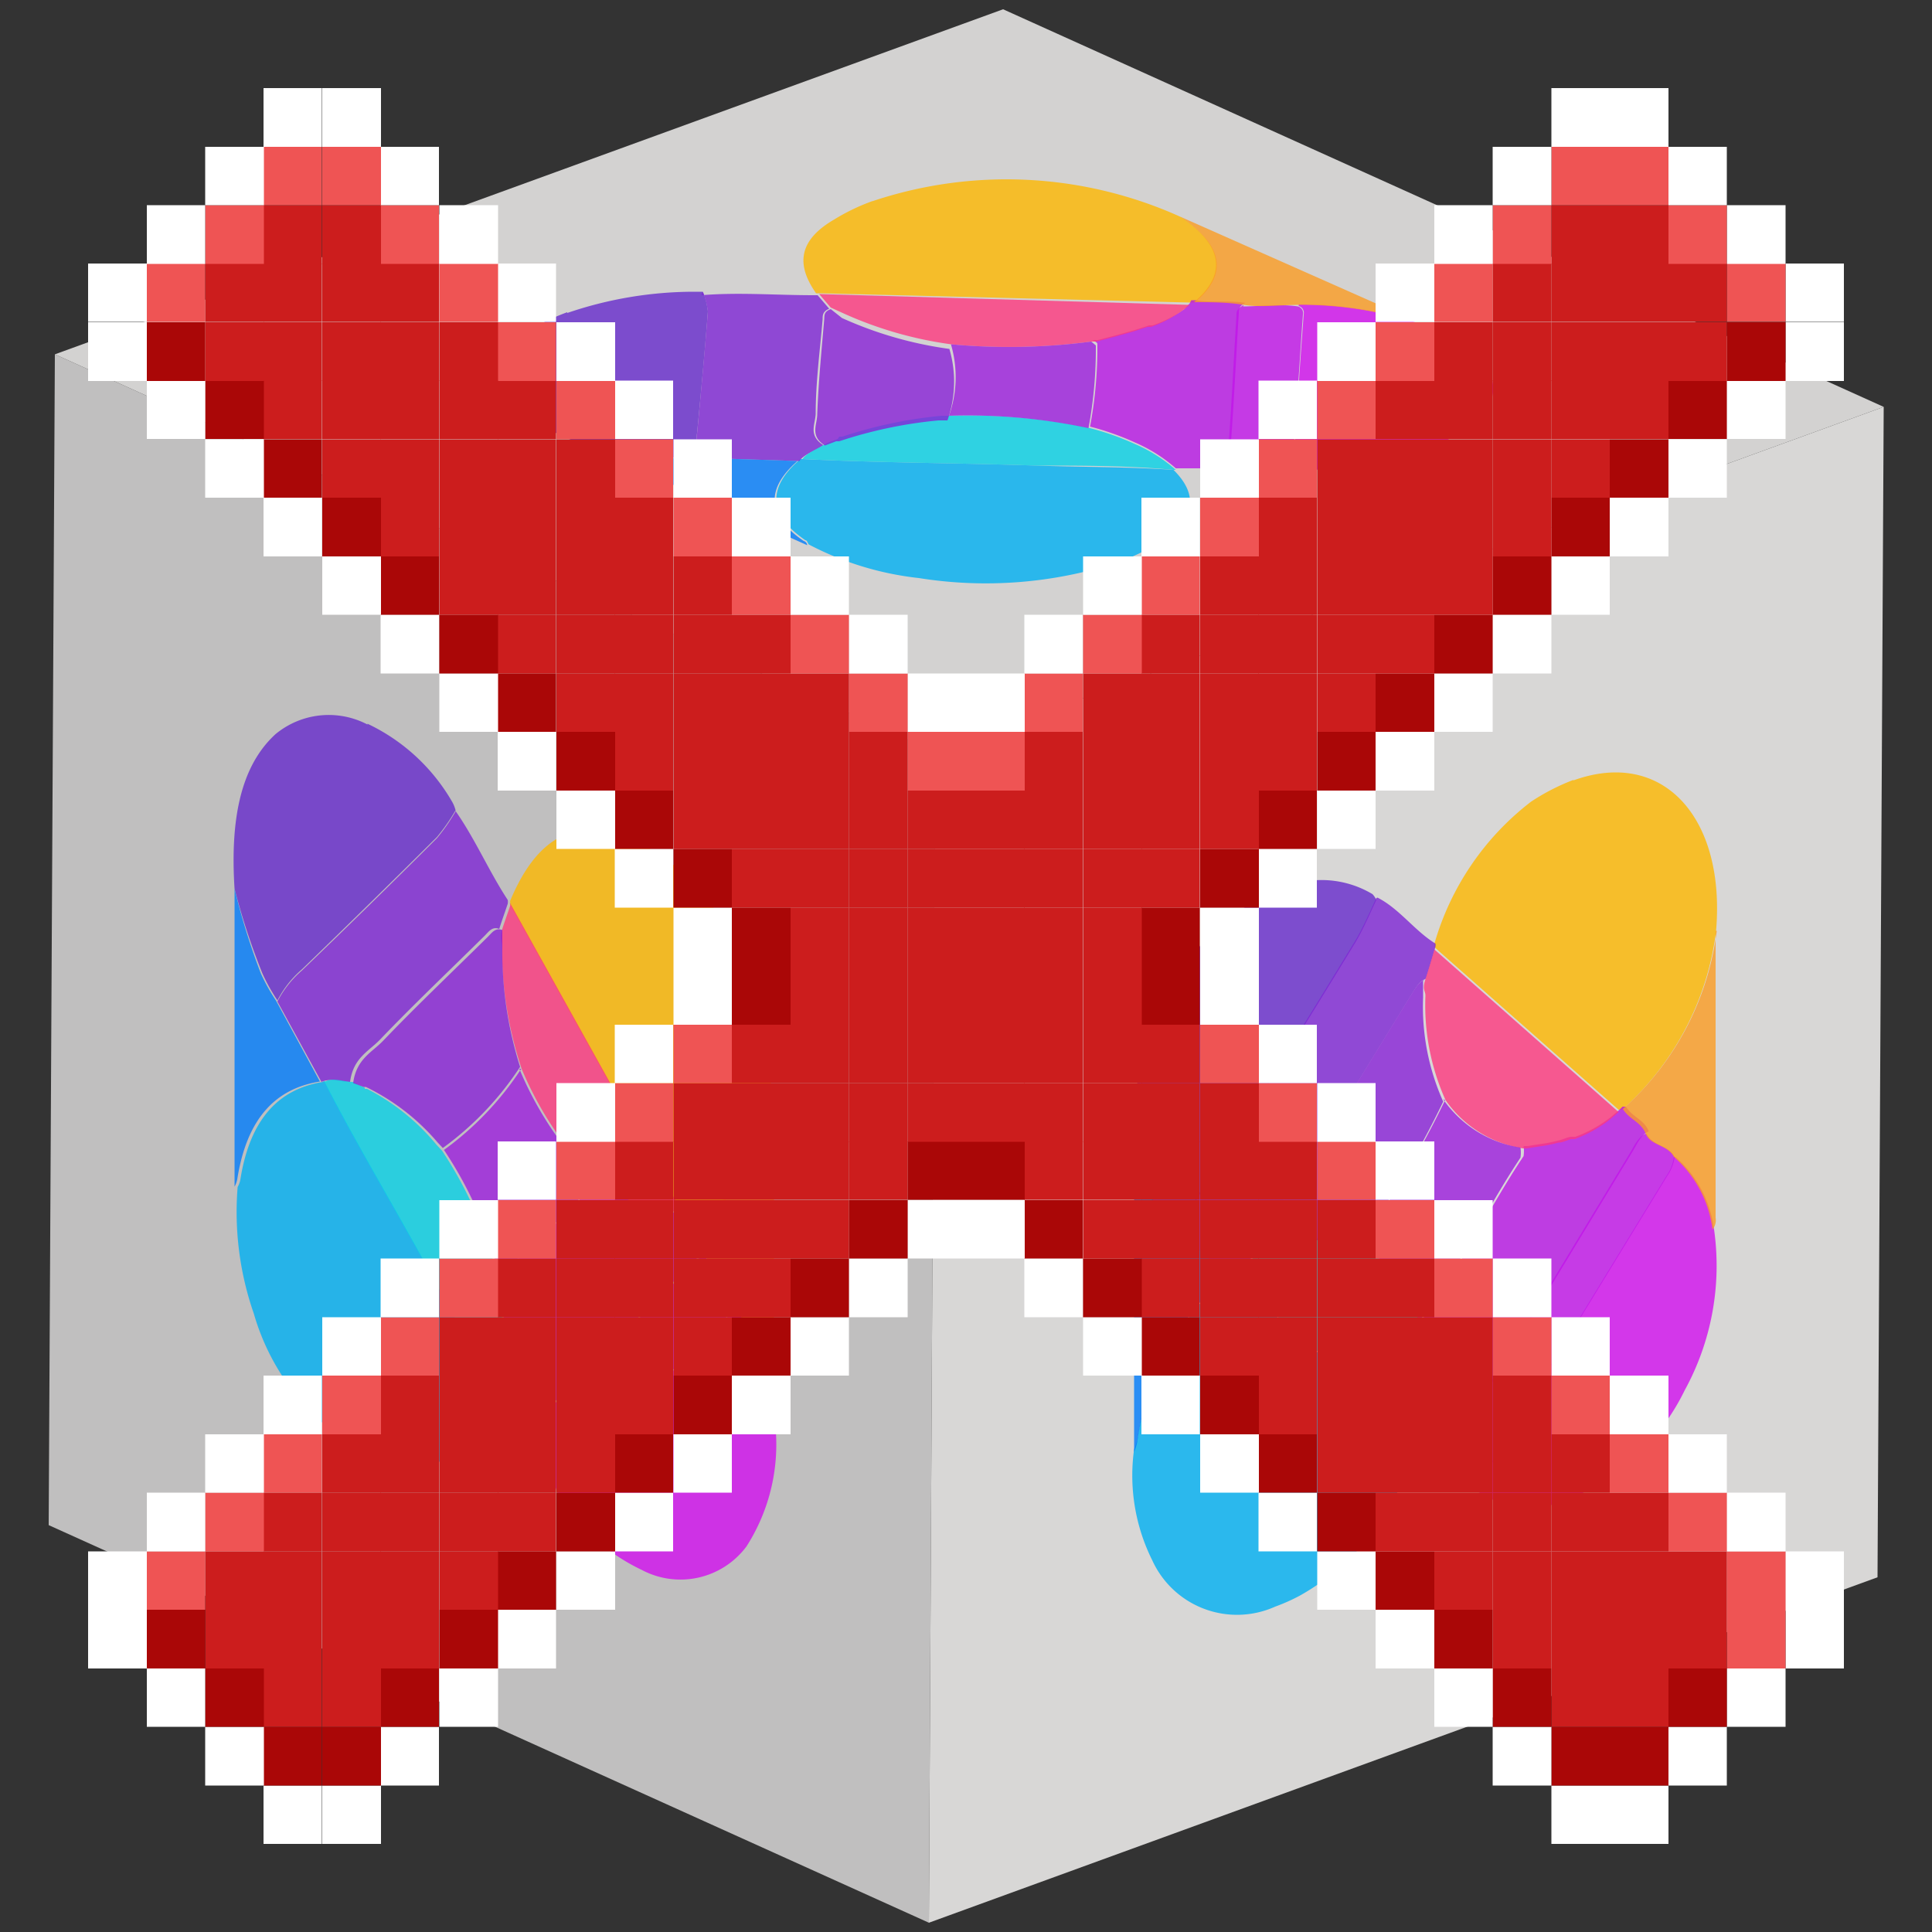 <svg id="Capa_1" data-name="Capa 1" xmlns="http://www.w3.org/2000/svg" xmlns:xlink="http://www.w3.org/1999/xlink" width="50" height="50" viewBox="0 0 50 50">
  <rect x="0" y="0" width="50" height="50" fill="#333333" stroke="none"/>
  <defs>
    <clipPath id="clip-path">
      <polygon points="24.04 49.76 1.26 39.47 1.42 9.17 24.2 19.46 24.04 49.76" fill="none"/>
    </clipPath>
    <clipPath id="clip-path-2">
      <path d="M25.57,35.15C25.62,44.64,20,49.9,13.09,46.9S.47,33.78.42,24.29,6,9.54,12.91,12.54,25.52,25.67,25.57,35.15" fill="none"/>
    </clipPath>
    <clipPath id="clip-path-3">
      <polygon points="24.2 19.46 1.42 9.17 25.96 0.24 48.75 10.53 24.2 19.46" fill="none"/>
    </clipPath>
    <clipPath id="clip-path-4">
      <path d="M40.06,4.69c7.17,3.24,6.58,8.2-1.32,11.07s-20.12,2.58-27.29-.65S4.88,6.91,12.78,4s20.11-2.59,27.28.65" fill="none"/>
    </clipPath>
    <clipPath id="clip-path-5">
      <polygon points="48.75 10.53 48.59 40.82 24.04 49.76 24.2 19.46 48.75 10.53" fill="none"/>
    </clipPath>
    <clipPath id="clip-path-6">
      <path d="M50.52,25.93C50.47,35.25,44.31,45,36.75,47.79s-13.63-2.58-13.58-11.9S29.38,16.78,36.93,14s13.64,2.58,13.59,11.9" fill="none"/>
    </clipPath>
  </defs>
  <g id="Figment_lido">
    <g style="isolation: isolate">
      <g>
        <polygon points="24.04 49.76 1.26 39.47 1.42 9.17 24.2 19.46 24.04 49.76" fill="#c0bfbf"/>
        <g style="isolation: isolate">
          <g clip-path="url(#clip-path)">
            <g clip-path="url(#clip-path-2)">
              <path d="M16.47,21.75a3.51,3.51,0,0,0-1-.27c-1.1-.09-1.79.69-2.27,1.84a.3.3,0,0,1,0,.1l4.45,8,.08.05c1.25-.15,1.94-1.17,2.2-2.84.2-2.8-1.32-5.92-3.47-6.84" fill="#fdb800" opacity="0.8"/>
              <path d="M8.36,28h0c-1.13.18-1.89.94-2.14,2.53a.62.62,0,0,1-.07.19A8,8,0,0,0,6.57,34a6,6,0,0,0,2.95,3.64,3,3,0,0,0,.57.2c1.31.32,2.26-.26,2.71-1.81-.49-1-1.08-2-1.61-3-.92-1.7-1.91-3.33-2.8-5.06l0,0" fill="#00b0f2" opacity="0.8"/>
              <path d="M9.51,18.75A2.16,2.16,0,0,0,7.13,19c-.93.85-1.17,2.27-1.06,4a17.52,17.52,0,0,0,.72,2.19,4.8,4.8,0,0,0,.39.7,2.66,2.66,0,0,1,.63-.8q1.76-1.7,3.5-3.43a5,5,0,0,0,.48-.69.87.87,0,0,0-.1-.24,5,5,0,0,0-2.18-2" fill="#672bcc" opacity="0.8"/>
              <path d="M19,33.71a.44.44,0,0,1-.16.36c-.76.75-1.51,1.49-2.26,2.25l-2,2a.37.37,0,0,0-.15.31,5,5,0,0,0,2.18,2,2.13,2.13,0,0,0,2.71-.61,4.89,4.89,0,0,0,.66-3.67,7.3,7.3,0,0,0-1-2.69" fill="#d20fee" opacity="0.8"/>
              <path d="M11.79,21a5,5,0,0,1-.48.69q-1.74,1.74-3.5,3.43a2.66,2.66,0,0,0-.63.8L8.32,28h0l0,0c.23-.11.5,0,.74,0,.08-.62.48-.79.77-1.09.89-.93,1.81-1.8,2.72-2.7.1-.1.19-.24.37-.17.07-.22.15-.44.22-.65a.3.3,0,0,0,0-.1c-.5-.76-.87-1.64-1.4-2.37" fill="#7f26d4" opacity="0.8"/>
              <path d="M17.66,31.38l-.19,0a1.89,1.89,0,0,1-.86-.17l0,0-.08,0L16.19,31a4.11,4.11,0,0,1-.39-.24l-.36-.24-.09-.06c0,.08,0,.18,0,.22A30.54,30.54,0,0,1,12.92,33a8.58,8.58,0,0,1,.13,1.4,6.1,6.1,0,0,1-.2,1.62l.61,1c.35-.1.58-.43.84-.69,1.21-1.21,2.41-2.44,3.62-3.65.11-.11.2-.25.37-.18-.12-.42-.4-.72-.55-1.12l-.08-.05" fill="#b817e5" opacity="0.8"/>
              <path d="M9.44,28.15l0,0L9.13,28c-.24,0-.51-.13-.74,0,.89,1.73,1.88,3.36,2.8,5.06.53,1,1.12,1.92,1.61,3h0a6.1,6.1,0,0,0,.2-1.62,8.58,8.58,0,0,0-.13-1.4,10.28,10.28,0,0,0-1.43-3.26l-.14-.15A5.71,5.71,0,0,0,9.5,28.18l-.06,0" fill="#07d2e6" opacity="0.8"/>
              <path d="M18.29,32.55c-.17-.07-.26.07-.37.18-1.21,1.21-2.41,2.44-3.62,3.65-.26.26-.49.59-.84.69a9.51,9.51,0,0,0,.91,1.59.37.37,0,0,1,.15-.31l2-2c.75-.76,1.5-1.5,2.26-2.25a.44.44,0,0,0,.16-.36c-.15-.45-.51-.7-.67-1.16" fill="#c114e9" opacity="0.8"/>
              <path d="M19.94,28.59c-.26,1.67-1,2.69-2.2,2.84.15.4.43.7.55,1.12s.52.71.67,1.16a7.3,7.3,0,0,1,1,2.69c.08,0,.07-.14.07-.24,0-2.52,0-5,0-7.57" fill="#fb9c23" opacity="0.8"/>
              <path d="M6.07,23l0,7.71a.62.62,0,0,0,.07-.19c.25-1.59,1-2.35,2.14-2.53l-1.14-2.1a4.8,4.8,0,0,1-.39-.7A17.52,17.52,0,0,1,6.07,23" fill="#017cfb" opacity="0.8"/>
              <path d="M13.21,23.42c-.07.21-.15.43-.22.65s0,.29,0,.44a9.92,9.92,0,0,0,.51,3.15,9,9,0,0,0,1.86,2.82l.09.06.36.24a4.11,4.11,0,0,0,.39.24l.31.16.08,0,0,0a1.89,1.89,0,0,0,.86.17l.19,0-4.45-8" fill="#fd397f" opacity="0.8"/>
              <path d="M13,24.07c-.18-.07-.27.07-.37.17-.91.9-1.83,1.77-2.72,2.7-.29.3-.69.47-.77,1.09l.27.1,0,0,.06,0a5.71,5.71,0,0,1,1.85,1.43l.14.15a8,8,0,0,0,2-2.1A9.92,9.92,0,0,1,13,24.51c0-.15,0-.3,0-.44" fill="#8822d7" opacity="0.8"/>
              <path d="M13.49,27.66a8,8,0,0,1-2,2.1A10.28,10.28,0,0,1,12.92,33,30.54,30.54,0,0,0,15.3,30.7s0-.14,0-.22a9,9,0,0,1-1.86-2.82" fill="#9c1edd" opacity="0.8"/>
            </g>
          </g>
        </g>
      </g>
      <g>
        <polygon points="24.2 19.46 1.42 9.17 25.96 0.24 48.75 10.53 24.2 19.46" fill="#d3d2d1"/>
        <g style="isolation: isolate">
          <g clip-path="url(#clip-path-3)">
            <g clip-path="url(#clip-path-4)">
              <path d="M22.59,5.2a5.32,5.32,0,0,0-1,.48c-1,.58-.94,1.24-.47,1.91l.1,0,9.59.24.11,0c.9-.76.7-1.5-.35-2.21a10.93,10.93,0,0,0-8-.41" fill="#fdb800" opacity="0.8"/>
              <path d="M20.68,11.91l0,0c-.79.69-.83,1.39.16,2.07.05,0,.06.07.09.11a8,8,0,0,0,2.85.87,11,11,0,0,0,5.13-.4,5.76,5.76,0,0,0,.62-.26c1.3-.62,1.64-1.35.84-2.14-1.17-.08-2.35-.07-3.53-.11-2-.07-4.06-.07-6.07-.17h-.05" fill="#00b0f2" opacity="0.8"/>
              <path d="M14.68,8.08c-1,.37-1.7.88-1.78,1.42-.11.81.76,1.44,2.16,2,.76.1,1.41.3,2.23.34a7.77,7.77,0,0,0,.84,0,1.07,1.07,0,0,1-.09-.63c.1-1.05.2-2.1.28-3.15a1.91,1.91,0,0,0-.13-.51l-.27,0a10.17,10.17,0,0,0-3.24.55" fill="#672bcc" opacity="0.8"/>
              <path d="M33.61,7.92a.18.18,0,0,1,.13.21c-.05.68-.1,1.36-.14,2s-.08,1.23-.13,1.84a.17.17,0,0,0,.12.19,9.73,9.73,0,0,0,3.29-.53c1.16-.42,1.88-1.06,1.75-1.73s-.89-1.22-2.22-1.63a9.76,9.76,0,0,0-2.8-.39" fill="#d20fee" opacity="0.8"/>
              <path d="M18.19,7.56a1.91,1.91,0,0,1,.13.51c-.08,1-.18,2.1-.28,3.15a1.07,1.07,0,0,0,.09.63l2.51.08,0,0h.05c.1-.16.41-.27.62-.41-.4-.25-.21-.54-.2-.81,0-.82.11-1.63.18-2.45,0-.1,0-.2.17-.27l-.3-.35-.1,0c-1,0-1.94-.08-2.91,0" fill="#7f26d4" opacity="0.8"/>
              <path d="M30.79,7.85,30.65,8a3.15,3.15,0,0,1-.82.42l0,0-.09,0-.37.12-.5.14-.46.12-.13,0s.13.07.12.1a11.06,11.06,0,0,1-.19,2.14,7.1,7.1,0,0,1,1.16.41,4,4,0,0,1,1.06.67h1.26c.21-.23.15-.48.17-.71.08-1.1.13-2.2.2-3.3,0-.09,0-.19.17-.27-.42-.07-.87,0-1.29-.07l-.11,0" fill="#b817e5" opacity="0.8"/>
              <path d="M21.68,11.36l0,0-.29.11c-.21.14-.52.25-.62.41,2,.1,4.05.1,6.07.17,1.18,0,2.36,0,3.53.11h.06a4,4,0,0,0-1.06-.67,7.1,7.1,0,0,0-1.16-.41,15.08,15.08,0,0,0-3.61-.32l-.23,0a11.52,11.52,0,0,0-2.57.54l-.08,0" fill="#07d2e6" opacity="0.8"/>
              <path d="M32.19,7.89C32,8,32,8.07,32,8.16c-.07,1.1-.12,2.2-.2,3.3,0,.23,0,.48-.17.71a15.67,15.67,0,0,0,1.94,0,.17.17,0,0,1-.12-.19c.05-.61.08-1.22.13-1.84s.09-1.36.14-2a.18.18,0,0,0-.13-.21c-.47-.07-1,0-1.42,0" fill="#c114e9" opacity="0.8"/>
              <path d="M30.55,5.61c1.05.71,1.25,1.45.35,2.21.42,0,.87,0,1.29.07s1,0,1.42,0a9.76,9.76,0,0,1,2.8.39c0-.06,0-.09-.13-.13L30.55,5.61" fill="#fb9c23" opacity="0.8"/>
              <path d="M15.06,11.48l5.83,2.63s0-.08-.09-.11c-1-.68-.95-1.38-.16-2.07l-2.51-.08a7.77,7.77,0,0,1-.84,0c-.82,0-1.47-.24-2.23-.34" fill="#017cfb" opacity="0.8"/>
              <path d="M21.2,7.61l.3.35.33.15a10,10,0,0,0,2.78.8,16.28,16.28,0,0,0,3.63-.07l.13,0,.46-.12.5-.14.37-.12.09,0,0,0A3.15,3.15,0,0,0,30.65,8l.14-.11L21.2,7.61" fill="#fd397f" opacity="0.8"/>
              <path d="M21.5,8c-.19.07-.16.17-.17.27-.07.82-.15,1.63-.18,2.45,0,.27-.2.56.2.81l.29-.11,0,0,.08,0a11.52,11.52,0,0,1,2.57-.54l.23,0a3,3,0,0,0,.05-1.85,10,10,0,0,1-2.78-.8L21.5,8" fill="#8822d7" opacity="0.8"/>
              <path d="M24.61,8.91a3,3,0,0,1-.05,1.85,15.08,15.08,0,0,1,3.61.32,11.06,11.06,0,0,0,.19-2.14s-.08-.07-.12-.1a16.28,16.28,0,0,1-3.63.07" fill="#9c1edd" opacity="0.8"/>
            </g>
          </g>
        </g>
      </g>
      <g>
        <polygon points="48.75 10.53 48.59 40.82 24.04 49.76 24.2 19.46 48.75 10.53" fill="#d8d7d6"/>
        <g style="isolation: isolate">
          <g clip-path="url(#clip-path-5)">
            <g clip-path="url(#clip-path-6)">
              <path d="M40.73,20.18a5.58,5.58,0,0,0-1.11.57,7.11,7.11,0,0,0-2.5,3.68.24.24,0,0,1,0,.08l4.77,4.21.09,0a7.4,7.4,0,0,0,2.43-4.61c.26-2.94-1.37-4.76-3.7-3.91" fill="#fdb800" opacity="0.8"/>
              <path d="M31.79,33h0a7.08,7.08,0,0,0-2.36,4.26,1.44,1.44,0,0,1-.08.25,4.92,4.92,0,0,0,.47,2.87A2.41,2.41,0,0,0,33,41.58a4.88,4.88,0,0,0,.63-.28,6.15,6.15,0,0,0,3-4,18.4,18.4,0,0,0-1.73-1.59c-1-.91-2-1.71-3-2.69h0" fill="#00b0f2" opacity="0.8"/>
              <path d="M33.15,23a5.48,5.48,0,0,0-2.6,2.16A7.72,7.72,0,0,0,29.35,30a6.48,6.48,0,0,0,.77,1.56c.13.14.23.31.41.38a8.09,8.09,0,0,1,.69-1.3c1.29-2.09,2.59-4.17,3.87-6.27.2-.34.36-.72.53-1.08a.56.56,0,0,0-.1-.15A2.57,2.57,0,0,0,33.15,23" fill="#672bcc" opacity="0.8"/>
              <path d="M43.32,29.94a1.09,1.09,0,0,1-.19.49L40.64,34.5c-.75,1.22-1.49,2.45-2.23,3.67a.89.89,0,0,0-.17.43,2.48,2.48,0,0,0,2.36.2,5.78,5.78,0,0,0,3-2.82,6.7,6.7,0,0,0,.76-4.16,3,3,0,0,0-1-1.88" fill="#d20fee" opacity="0.8"/>
              <path d="M35.62,23.24c-.17.36-.33.74-.53,1.08-1.28,2.1-2.58,4.18-3.87,6.27a8.09,8.09,0,0,0-.69,1.3L31.75,33h.08a3.41,3.41,0,0,1,.81-.59,4.58,4.58,0,0,1,.85-1.71c1-1.64,2-3.27,3-4.9.12-.18.22-.4.41-.47.09-.28.17-.55.25-.83a.24.24,0,0,0,0-.08c-.54-.33-.93-.9-1.5-1.19" fill="#7f26d4" opacity="0.8"/>
              <path d="M41.91,28.72l-.21.18a3.35,3.35,0,0,1-.93.52l0,0-.09,0c-.11,0-.22.07-.33.09a3.29,3.29,0,0,1-.43.09l-.39.06h-.1a.92.92,0,0,1,0,.26c-.92,1.38-1.65,2.92-2.63,4.24a6,6,0,0,1,.13,1.28,8.07,8.07,0,0,1-.24,1.77l.65.51a6.88,6.88,0,0,0,.93-1.37c1.34-2.19,2.67-4.39,4-6.58.11-.19.21-.41.4-.49-.12-.31-.43-.37-.59-.64l-.09,0" fill="#b817e5" opacity="0.8"/>
              <path d="M33,32.28l0,0-.29.12a3.41,3.41,0,0,0-.81.59c1,1,2,1.78,3,2.69a18.4,18.4,0,0,1,1.73,1.59h0a8.07,8.07,0,0,0,.24-1.77,6,6,0,0,0-.13-1.28,3.52,3.52,0,0,0-1.53-2L35,32.15a3.46,3.46,0,0,0-2,.11l-.07,0" fill="#07d2e6" opacity="0.8"/>
              <path d="M42.59,29.34c-.19.08-.29.3-.4.49-1.33,2.19-2.66,4.39-4,6.58a6.88,6.88,0,0,1-.93,1.37,3.18,3.18,0,0,0,1,.82.89.89,0,0,1,.17-.43c.74-1.22,1.48-2.45,2.23-3.67l2.49-4.07a1.09,1.09,0,0,0,.19-.49c-.17-.32-.56-.27-.73-.6" fill="#c114e9" opacity="0.8"/>
              <path d="M44.43,24.09A7.4,7.4,0,0,1,42,28.7c.16.27.47.33.59.64s.56.28.73.6a3,3,0,0,1,1,1.88.38.38,0,0,0,.08-.3c0-2.48,0-4.95,0-7.43" fill="#fb9c23" opacity="0.8"/>
              <path d="M29.35,30l0,7.58a1.44,1.44,0,0,0,.08-.25A7.08,7.08,0,0,1,31.75,33l-1.22-1.13c-.18-.07-.28-.24-.41-.38A6.48,6.48,0,0,1,29.35,30" fill="#017cfb" opacity="0.8"/>
              <path d="M37.14,24.51c-.08.28-.16.55-.25.83s0,.29,0,.43a6,6,0,0,0,.52,2.7,3,3,0,0,0,2,1.25h.1l.39-.06a3.29,3.29,0,0,0,.43-.09c.11,0,.22-.06.33-.09l.09,0,0,0a3.35,3.35,0,0,0,.93-.52l.21-.18-4.77-4.21" fill="#fd397f" opacity="0.8"/>
              <path d="M36.89,25.34c-.19.07-.29.29-.41.47-1,1.63-2,3.26-3,4.9a4.58,4.58,0,0,0-.85,1.71l.29-.12,0,0,.07,0a3.46,3.46,0,0,1,2-.11l.15.05a25.26,25.26,0,0,0,2.21-3.73,6,6,0,0,1-.52-2.7c0-.14,0-.29,0-.43" fill="#8822d7" opacity="0.8"/>
              <path d="M37.4,28.47a25.26,25.26,0,0,1-2.21,3.73,3.52,3.52,0,0,1,1.53,2c1-1.32,1.71-2.86,2.63-4.24a.92.92,0,0,0,0-.26,3,3,0,0,1-2-1.25" fill="#9c1edd" opacity="0.8"/>
            </g>
          </g>
        </g>
      </g>
    </g>
  </g>
  <g>
    <rect x="46.21" y="41.66" width="1.51" height="1.52" fill="#fff"/>
    <rect x="46.21" y="40.15" width="1.51" height="1.51" fill="#fff"/>
    <rect x="46.21" y="8.34" width="1.51" height="1.52" fill="#fff"/>
    <rect x="46.21" y="6.82" width="1.51" height="1.51" fill="#fff"/>
    <rect x="44.69" y="43.18" width="1.52" height="1.51" fill="#fff"/>
    <rect x="44.69" y="41.66" width="1.52" height="1.52" fill="#ef5454"/>
    <rect x="44.69" y="40.15" width="1.52" height="1.51" fill="#ef5454"/>
    <rect x="44.69" y="38.63" width="1.52" height="1.52" fill="#fff"/>
    <rect x="44.69" y="9.85" width="1.52" height="1.51" fill="#fff"/>
    <rect x="44.69" y="8.34" width="1.52" height="1.52" fill="#aa0707"/>
    <rect x="44.69" y="6.82" width="1.52" height="1.51" fill="#ef5454"/>
    <rect x="44.69" y="5.31" width="1.52" height="1.52" fill="#fff"/>
    <rect x="43.18" y="44.69" width="1.51" height="1.52" fill="#fff"/>
    <rect x="43.18" y="43.18" width="1.51" height="1.51" fill="#aa0707"/>
    <rect x="43.18" y="41.66" width="1.51" height="1.52" fill="#cc1d1d"/>
    <rect x="43.18" y="40.15" width="1.51" height="1.51" fill="#cc1d1d"/>
    <rect x="43.18" y="38.63" width="1.51" height="1.52" fill="#ef5454"/>
    <rect x="43.18" y="37.12" width="1.51" height="1.51" fill="#fff"/>
    <rect x="43.18" y="11.37" width="1.51" height="1.51" fill="#fff"/>
    <rect x="43.18" y="9.85" width="1.51" height="1.51" fill="#aa0707"/>
    <rect x="43.18" y="8.34" width="1.51" height="1.52" fill="#cc1d1d"/>
    <rect x="43.18" y="6.82" width="1.51" height="1.51" fill="#cc1d1d"/>
    <rect x="43.18" y="5.31" width="1.51" height="1.52" fill="#ef5454"/>
    <rect x="43.18" y="3.8" width="1.51" height="1.51" fill="#fff"/>
    <rect x="41.66" y="46.21" width="1.52" height="1.51" fill="#fff"/>
    <rect x="41.66" y="44.69" width="1.52" height="1.52" fill="#aa0707"/>
    <rect x="41.66" y="43.18" width="1.52" height="1.51" fill="#cc1d1d"/>
    <rect x="41.66" y="41.66" width="1.52" height="1.52" fill="#cc1d1d"/>
    <rect x="41.66" y="40.15" width="1.52" height="1.51" fill="#cc1d1d"/>
    <rect x="41.66" y="38.63" width="1.52" height="1.52" fill="#cc1d1d"/>
    <rect x="41.66" y="37.12" width="1.52" height="1.51" fill="#ef5454"/>
    <rect x="41.66" y="35.6" width="1.52" height="1.52" fill="#fff"/>
    <rect x="41.66" y="12.88" width="1.52" height="1.52" fill="#fff"/>
    <rect x="41.66" y="11.37" width="1.52" height="1.51" fill="#aa0707"/>
    <rect x="41.66" y="9.85" width="1.52" height="1.51" fill="#cc1d1d"/>
    <rect x="41.66" y="8.34" width="1.52" height="1.52" fill="#cc1d1d"/>
    <rect x="41.66" y="6.82" width="1.52" height="1.51" fill="#cc1d1d"/>
    <rect x="41.66" y="5.31" width="1.52" height="1.52" fill="#cc1d1d"/>
    <rect x="41.66" y="3.8" width="1.52" height="1.51" fill="#ef5454"/>
    <rect x="41.66" y="2.28" width="1.52" height="1.52" fill="#fff"/>
    <rect x="40.15" y="46.21" width="1.51" height="1.51" fill="#fff"/>
    <rect x="40.15" y="44.69" width="1.51" height="1.52" fill="#aa0707"/>
    <rect x="40.15" y="43.18" width="1.51" height="1.51" fill="#cc1d1d"/>
    <rect x="40.15" y="41.66" width="1.51" height="1.52" fill="#cc1d1d"/>
    <rect x="40.15" y="40.15" width="1.51" height="1.51" fill="#cc1d1d"/>
    <rect x="40.15" y="38.63" width="1.51" height="1.52" fill="#cc1d1d"/>
    <rect x="40.15" y="37.12" width="1.51" height="1.51" fill="#cc1d1d"/>
    <rect x="40.15" y="35.6" width="1.51" height="1.52" fill="#ef5454"/>
    <rect x="40.15" y="34.09" width="1.51" height="1.51" fill="#fff"/>
    <rect x="40.15" y="14.4" width="1.51" height="1.51" fill="#fff"/>
    <rect x="40.15" y="12.88" width="1.51" height="1.52" fill="#aa0707"/>
    <rect x="40.15" y="11.37" width="1.51" height="1.51" fill="#cc1d1d"/>
    <rect x="40.15" y="9.85" width="1.51" height="1.51" fill="#cc1d1d"/>
    <rect x="40.15" y="8.34" width="1.51" height="1.52" fill="#cc1d1d"/>
    <rect x="40.15" y="6.82" width="1.51" height="1.51" fill="#cc1d1d"/>
    <rect x="40.15" y="5.31" width="1.51" height="1.52" fill="#cc1d1d"/>
    <rect x="40.15" y="3.8" width="1.51" height="1.51" fill="#ef5454"/>
    <rect x="40.15" y="2.28" width="1.51" height="1.52" fill="#fff"/>
    <rect x="38.63" y="44.69" width="1.52" height="1.52" fill="#fff"/>
    <rect x="38.63" y="43.18" width="1.52" height="1.51" fill="#aa0707"/>
    <rect x="38.63" y="41.66" width="1.52" height="1.52" fill="#cc1d1d"/>
    <rect x="38.63" y="40.15" width="1.52" height="1.51" fill="#cc1d1d"/>
    <rect x="38.63" y="38.63" width="1.52" height="1.52" fill="#cc1d1d"/>
    <rect x="38.63" y="37.12" width="1.52" height="1.51" fill="#cc1d1d"/>
    <rect x="38.63" y="35.6" width="1.52" height="1.52" fill="#cc1d1d"/>
    <rect x="38.63" y="34.09" width="1.52" height="1.51" fill="#ef5454"/>
    <rect x="38.63" y="32.57" width="1.52" height="1.52" fill="#fff"/>
    <rect x="38.63" y="15.91" width="1.52" height="1.52" fill="#fff"/>
    <rect x="38.63" y="14.4" width="1.52" height="1.51" fill="#aa0707"/>
    <rect x="38.63" y="12.88" width="1.52" height="1.52" fill="#cc1d1d"/>
    <rect x="38.63" y="11.37" width="1.52" height="1.51" fill="#cc1d1d"/>
    <rect x="38.63" y="9.85" width="1.52" height="1.51" fill="#cc1d1d"/>
    <rect x="38.63" y="8.34" width="1.52" height="1.52" fill="#cc1d1d"/>
    <rect x="38.63" y="6.82" width="1.52" height="1.51" fill="#cc1d1d"/>
    <rect x="38.63" y="5.31" width="1.52" height="1.52" fill="#ef5454"/>
    <rect x="38.63" y="3.8" width="1.52" height="1.51" fill="#fff"/>
    <rect x="37.12" y="43.18" width="1.51" height="1.51" fill="#fff"/>
    <rect x="37.12" y="41.66" width="1.51" height="1.52" fill="#aa0707"/>
    <rect x="37.12" y="40.15" width="1.51" height="1.51" fill="#cc1d1d"/>
    <rect x="37.12" y="38.63" width="1.51" height="1.52" fill="#cc1d1d"/>
    <rect x="37.12" y="37.12" width="1.51" height="1.51" fill="#cc1d1d"/>
    <rect x="37.12" y="35.6" width="1.51" height="1.52" fill="#cc1d1d"/>
    <rect x="37.12" y="34.09" width="1.51" height="1.51" fill="#cc1d1d"/>
    <rect x="37.12" y="32.57" width="1.51" height="1.52" fill="#ef5454"/>
    <rect x="37.12" y="31.06" width="1.51" height="1.51" fill="#fff"/>
    <rect x="37.12" y="17.43" width="1.51" height="1.51" fill="#fff"/>
    <rect x="37.12" y="15.91" width="1.51" height="1.52" fill="#aa0707"/>
    <rect x="37.12" y="14.4" width="1.51" height="1.51" fill="#cc1d1d"/>
    <rect x="37.12" y="12.88" width="1.51" height="1.52" fill="#cc1d1d"/>
    <rect x="37.12" y="11.37" width="1.51" height="1.51" fill="#cc1d1d"/>
    <rect x="37.12" y="9.85" width="1.51" height="1.51" fill="#cc1d1d"/>
    <rect x="37.12" y="8.34" width="1.51" height="1.52" fill="#cc1d1d"/>
    <rect x="37.12" y="6.82" width="1.51" height="1.51" fill="#ef5454"/>
    <rect x="37.12" y="5.31" width="1.51" height="1.52" fill="#fff"/>
    <rect x="35.6" y="41.66" width="1.52" height="1.52" fill="#fff"/>
    <rect x="35.6" y="40.15" width="1.52" height="1.51" fill="#aa0707"/>
    <rect x="35.6" y="38.63" width="1.52" height="1.52" fill="#cc1d1d"/>
    <rect x="35.6" y="37.12" width="1.52" height="1.51" fill="#cc1d1d"/>
    <rect x="35.6" y="35.6" width="1.52" height="1.52" fill="#cc1d1d"/>
    <rect x="35.6" y="34.09" width="1.52" height="1.51" fill="#cc1d1d"/>
    <rect x="35.6" y="32.57" width="1.52" height="1.52" fill="#cc1d1d"/>
    <rect x="35.6" y="31.06" width="1.52" height="1.51" fill="#ef5454"/>
    <rect x="35.6" y="29.54" width="1.52" height="1.51" fill="#fff"/>
    <rect x="35.6" y="18.94" width="1.52" height="1.52" fill="#fff"/>
    <rect x="35.6" y="17.43" width="1.52" height="1.51" fill="#aa0707"/>
    <rect x="35.6" y="15.91" width="1.52" height="1.52" fill="#cc1d1d"/>
    <rect x="35.6" y="14.4" width="1.52" height="1.51" fill="#cc1d1d"/>
    <rect x="35.6" y="12.88" width="1.52" height="1.52" fill="#cc1d1d"/>
    <rect x="35.6" y="11.37" width="1.52" height="1.51" fill="#cc1d1d"/>
    <rect x="35.6" y="9.85" width="1.52" height="1.51" fill="#cc1d1d"/>
    <rect x="35.6" y="8.34" width="1.52" height="1.52" fill="#ef5454"/>
    <rect x="35.6" y="6.82" width="1.52" height="1.51" fill="#fff"/>
    <rect x="34.09" y="40.15" width="1.51" height="1.51" fill="#fff"/>
    <rect x="34.09" y="38.63" width="1.51" height="1.52" fill="#aa0707"/>
    <rect x="34.09" y="37.12" width="1.51" height="1.51" fill="#cc1d1d"/>
    <rect x="34.09" y="35.6" width="1.51" height="1.52" fill="#cc1d1d"/>
    <rect x="34.09" y="34.09" width="1.51" height="1.51" fill="#cc1d1d"/>
    <rect x="34.09" y="32.57" width="1.51" height="1.52" fill="#cc1d1d"/>
    <rect x="34.09" y="31.06" width="1.51" height="1.51" fill="#cc1d1d"/>
    <rect x="34.09" y="29.54" width="1.51" height="1.51" fill="#ef5454"/>
    <rect x="34.09" y="28.03" width="1.51" height="1.52" fill="#fff"/>
    <rect x="34.09" y="20.46" width="1.51" height="1.51" fill="#fff"/>
    <rect x="34.09" y="18.94" width="1.51" height="1.52" fill="#aa0707"/>
    <rect x="34.09" y="17.43" width="1.51" height="1.51" fill="#cc1d1d"/>
    <rect x="34.09" y="15.91" width="1.51" height="1.52" fill="#cc1d1d"/>
    <rect x="34.09" y="14.4" width="1.51" height="1.51" fill="#cc1d1d"/>
    <rect x="34.09" y="12.88" width="1.51" height="1.52" fill="#cc1d1d"/>
    <rect x="34.09" y="11.37" width="1.51" height="1.51" fill="#cc1d1d"/>
    <rect x="34.09" y="9.85" width="1.51" height="1.51" fill="#ef5454"/>
    <rect x="34.09" y="8.34" width="1.51" height="1.52" fill="#fff"/>
    <rect x="32.57" y="38.63" width="1.51" height="1.52" fill="#fff"/>
    <rect x="32.57" y="37.12" width="1.51" height="1.51" fill="#aa0707"/>
    <rect x="32.57" y="35.6" width="1.51" height="1.52" fill="#cc1d1d"/>
    <rect x="32.57" y="34.09" width="1.51" height="1.51" fill="#cc1d1d"/>
    <rect x="32.57" y="32.57" width="1.51" height="1.52" fill="#cc1d1d"/>
    <rect x="32.57" y="31.06" width="1.51" height="1.51" fill="#cc1d1d"/>
    <rect x="32.57" y="29.54" width="1.51" height="1.51" fill="#cc1d1d"/>
    <rect x="32.57" y="28.03" width="1.51" height="1.52" fill="#ef5454"/>
    <rect x="32.57" y="26.52" width="1.51" height="1.51" fill="#fff"/>
    <rect x="32.57" y="21.97" width="1.51" height="1.52" fill="#fff"/>
    <rect x="32.57" y="20.46" width="1.51" height="1.51" fill="#aa0707"/>
    <rect x="32.57" y="18.94" width="1.51" height="1.52" fill="#cc1d1d"/>
    <rect x="32.57" y="17.43" width="1.51" height="1.51" fill="#cc1d1d"/>
    <rect x="32.57" y="15.91" width="1.51" height="1.52" fill="#cc1d1d"/>
    <rect x="32.57" y="14.4" width="1.51" height="1.51" fill="#cc1d1d"/>
    <rect x="32.57" y="12.88" width="1.51" height="1.52" fill="#cc1d1d"/>
    <rect x="32.57" y="11.37" width="1.51" height="1.51" fill="#ef5454"/>
    <rect x="32.57" y="9.85" width="1.51" height="1.51" fill="#fff"/>
    <rect x="31.06" y="37.12" width="1.52" height="1.51" fill="#fff"/>
    <rect x="31.06" y="35.6" width="1.52" height="1.52" fill="#aa0707"/>
    <rect x="31.06" y="34.09" width="1.52" height="1.51" fill="#cc1d1d"/>
    <rect x="31.06" y="32.57" width="1.52" height="1.52" fill="#cc1d1d"/>
    <rect x="31.06" y="31.06" width="1.52" height="1.51" fill="#cc1d1d"/>
    <rect x="31.06" y="29.54" width="1.52" height="1.51" fill="#cc1d1d"/>
    <rect x="31.06" y="28.03" width="1.52" height="1.52" fill="#cc1d1d"/>
    <rect x="31.06" y="26.52" width="1.52" height="1.51" fill="#ef5454"/>
    <rect x="31.06" y="25" width="1.52" height="1.52" fill="#fff"/>
    <rect x="31.06" y="23.49" width="1.52" height="1.51" fill="#fff"/>
    <rect x="31.06" y="21.97" width="1.52" height="1.52" fill="#aa0707"/>
    <rect x="31.06" y="20.46" width="1.52" height="1.51" fill="#cc1d1d"/>
    <rect x="31.06" y="18.94" width="1.52" height="1.52" fill="#cc1d1d"/>
    <rect x="31.06" y="17.43" width="1.52" height="1.51" fill="#cc1d1d"/>
    <rect x="31.06" y="15.91" width="1.52" height="1.52" fill="#cc1d1d"/>
    <rect x="31.06" y="14.4" width="1.52" height="1.51" fill="#cc1d1d"/>
    <rect x="31.06" y="12.88" width="1.52" height="1.52" fill="#ef5454"/>
    <rect x="31.06" y="11.37" width="1.52" height="1.51" fill="#fff"/>
    <rect x="29.54" y="35.6" width="1.51" height="1.52" fill="#fff"/>
    <rect x="29.54" y="34.09" width="1.51" height="1.51" fill="#aa0707"/>
    <rect x="29.54" y="32.57" width="1.51" height="1.52" fill="#cc1d1d"/>
    <rect x="29.54" y="31.06" width="1.51" height="1.51" fill="#cc1d1d"/>
    <rect x="29.54" y="29.54" width="1.51" height="1.51" fill="#cc1d1d"/>
    <rect x="29.54" y="28.03" width="1.51" height="1.52" fill="#cc1d1d"/>
    <rect x="29.54" y="26.52" width="1.51" height="1.51" fill="#cc1d1d"/>
    <rect x="29.54" y="25" width="1.51" height="1.52" fill="#aa0707"/>
    <rect x="29.54" y="23.49" width="1.51" height="1.51" fill="#aa0707"/>
    <rect x="29.54" y="21.97" width="1.51" height="1.52" fill="#cc1d1d"/>
    <rect x="29.54" y="20.46" width="1.51" height="1.51" fill="#cc1d1d"/>
    <rect x="29.54" y="18.94" width="1.51" height="1.52" fill="#cc1d1d"/>
    <rect x="29.54" y="17.43" width="1.51" height="1.51" fill="#cc1d1d"/>
    <rect x="29.54" y="15.91" width="1.51" height="1.52" fill="#cc1d1d"/>
    <rect x="29.54" y="14.4" width="1.51" height="1.51" fill="#ef5454"/>
    <rect x="29.54" y="12.88" width="1.51" height="1.52" fill="#fff"/>
    <rect x="28.03" y="34.09" width="1.52" height="1.51" fill="#fff"/>
    <rect x="28.03" y="32.57" width="1.52" height="1.52" fill="#aa0707"/>
    <rect x="28.03" y="31.06" width="1.52" height="1.51" fill="#cc1d1d"/>
    <rect x="28.03" y="29.54" width="1.52" height="1.51" fill="#cc1d1d"/>
    <rect x="28.03" y="28.03" width="1.52" height="1.52" fill="#cc1d1d"/>
    <rect x="28.03" y="26.52" width="1.52" height="1.51" fill="#cc1d1d"/>
    <rect x="28.03" y="25" width="1.52" height="1.52" fill="#cc1d1d"/>
    <rect x="28.03" y="23.49" width="1.52" height="1.51" fill="#cc1d1d"/>
    <rect x="28.03" y="21.97" width="1.52" height="1.52" fill="#cc1d1d"/>
    <rect x="28.03" y="20.46" width="1.52" height="1.51" fill="#cc1d1d"/>
    <rect x="28.03" y="18.94" width="1.52" height="1.52" fill="#cc1d1d"/>
    <rect x="28.03" y="17.43" width="1.52" height="1.51" fill="#cc1d1d"/>
    <rect x="28.03" y="15.91" width="1.52" height="1.52" fill="#ef5454"/>
    <rect x="28.03" y="14.4" width="1.52" height="1.51" fill="#fff"/>
    <rect x="26.51" y="32.57" width="1.51" height="1.52" fill="#fff"/>
    <rect x="26.51" y="31.06" width="1.51" height="1.51" fill="#aa0707"/>
    <rect x="26.51" y="29.54" width="1.51" height="1.51" fill="#cc1d1d"/>
    <rect x="26.51" y="28.03" width="1.51" height="1.52" fill="#cc1d1d"/>
    <rect x="26.51" y="26.52" width="1.51" height="1.51" fill="#cc1d1d"/>
    <rect x="26.51" y="25" width="1.51" height="1.52" fill="#cc1d1d"/>
    <rect x="26.51" y="23.49" width="1.51" height="1.51" fill="#cc1d1d"/>
    <rect x="26.51" y="21.97" width="1.51" height="1.52" fill="#cc1d1d"/>
    <rect x="26.51" y="20.46" width="1.51" height="1.51" fill="#cc1d1d"/>
    <rect x="26.51" y="18.94" width="1.51" height="1.52" fill="#cc1d1d"/>
    <rect x="26.51" y="17.43" width="1.51" height="1.51" fill="#ef5454"/>
    <rect x="26.51" y="15.91" width="1.51" height="1.52" fill="#fff"/>
    <rect x="25" y="31.06" width="1.52" height="1.51" fill="#fff"/>
    <rect x="25" y="29.54" width="1.52" height="1.51" fill="#aa0707"/>
    <rect x="25" y="28.03" width="1.52" height="1.52" fill="#cc1d1d"/>
    <rect x="25" y="26.52" width="1.52" height="1.51" fill="#cc1d1d"/>
    <rect x="25" y="25" width="1.52" height="1.52" fill="#cc1d1d"/>
    <rect x="25" y="23.49" width="1.52" height="1.51" fill="#cc1d1d"/>
    <rect x="25" y="21.97" width="1.52" height="1.52" fill="#cc1d1d"/>
    <rect x="25" y="20.46" width="1.52" height="1.51" fill="#cc1d1d"/>
    <rect x="25" y="18.94" width="1.52" height="1.52" fill="#ef5454"/>
    <rect x="25" y="17.43" width="1.52" height="1.51" fill="#fff"/>
    <rect x="23.49" y="31.06" width="1.51" height="1.51" fill="#fff"/>
    <rect x="23.49" y="29.54" width="1.51" height="1.51" fill="#aa0707"/>
    <rect x="23.49" y="28.03" width="1.51" height="1.52" fill="#cc1d1d"/>
    <rect x="23.49" y="26.52" width="1.51" height="1.51" fill="#cc1d1d"/>
    <rect x="23.49" y="25" width="1.51" height="1.52" fill="#cc1d1d"/>
    <rect x="23.49" y="23.49" width="1.51" height="1.51" fill="#cc1d1d"/>
    <rect x="23.49" y="21.97" width="1.51" height="1.52" fill="#cc1d1d"/>
    <rect x="23.49" y="20.46" width="1.51" height="1.51" fill="#cc1d1d"/>
    <rect x="23.49" y="18.94" width="1.51" height="1.52" fill="#ef5454"/>
    <rect x="23.49" y="17.43" width="1.51" height="1.51" fill="#fff"/>
    <rect x="21.97" y="32.57" width="1.52" height="1.52" fill="#fff"/>
    <rect x="21.97" y="31.06" width="1.52" height="1.51" fill="#aa0707"/>
    <rect x="21.97" y="29.54" width="1.52" height="1.51" fill="#cc1d1d"/>
    <rect x="21.97" y="28.03" width="1.52" height="1.52" fill="#cc1d1d"/>
    <rect x="21.97" y="26.52" width="1.52" height="1.51" fill="#cc1d1d"/>
    <rect x="21.97" y="25" width="1.52" height="1.52" fill="#cc1d1d"/>
    <rect x="21.97" y="23.49" width="1.52" height="1.51" fill="#cc1d1d"/>
    <rect x="21.97" y="21.97" width="1.52" height="1.52" fill="#cc1d1d"/>
    <rect x="21.97" y="20.46" width="1.52" height="1.51" fill="#cc1d1d"/>
    <rect x="21.97" y="18.94" width="1.52" height="1.52" fill="#cc1d1d"/>
    <rect x="21.97" y="17.43" width="1.52" height="1.51" fill="#ef5454"/>
    <rect x="21.97" y="15.91" width="1.52" height="1.52" fill="#fff"/>
    <rect x="20.46" y="34.09" width="1.51" height="1.51" fill="#fff"/>
    <rect x="20.46" y="32.57" width="1.51" height="1.52" fill="#aa0707"/>
    <rect x="20.46" y="31.06" width="1.51" height="1.51" fill="#cc1d1d"/>
    <rect x="20.46" y="29.54" width="1.51" height="1.51" fill="#cc1d1d"/>
    <rect x="20.46" y="28.03" width="1.51" height="1.52" fill="#cc1d1d"/>
    <rect x="20.46" y="26.52" width="1.51" height="1.51" fill="#cc1d1d"/>
    <rect x="20.46" y="25" width="1.51" height="1.52" fill="#cc1d1d"/>
    <rect x="20.46" y="23.49" width="1.51" height="1.51" fill="#cc1d1d"/>
    <rect x="20.46" y="21.97" width="1.51" height="1.52" fill="#cc1d1d"/>
    <rect x="20.46" y="20.46" width="1.51" height="1.51" fill="#cc1d1d"/>
    <rect x="20.46" y="18.94" width="1.51" height="1.52" fill="#cc1d1d"/>
    <rect x="20.46" y="17.43" width="1.51" height="1.51" fill="#cc1d1d"/>
    <rect x="20.46" y="15.91" width="1.51" height="1.52" fill="#ef5454"/>
    <rect x="20.46" y="14.4" width="1.51" height="1.51" fill="#fff"/>
    <rect x="18.94" y="35.6" width="1.52" height="1.52" fill="#fff"/>
    <rect x="18.94" y="34.09" width="1.52" height="1.51" fill="#aa0707"/>
    <rect x="18.94" y="32.57" width="1.52" height="1.52" fill="#cc1d1d"/>
    <rect x="18.94" y="31.06" width="1.52" height="1.51" fill="#cc1d1d"/>
    <rect x="18.94" y="29.54" width="1.52" height="1.51" fill="#cc1d1d"/>
    <rect x="18.94" y="28.03" width="1.52" height="1.52" fill="#cc1d1d"/>
    <rect x="18.94" y="26.52" width="1.52" height="1.51" fill="#cc1d1d"/>
    <rect x="18.94" y="25" width="1.52" height="1.52" fill="#aa0707"/>
    <rect x="18.94" y="23.49" width="1.52" height="1.51" fill="#aa0707"/>
    <rect x="18.94" y="21.97" width="1.52" height="1.52" fill="#cc1d1d"/>
    <rect x="18.94" y="20.46" width="1.52" height="1.51" fill="#cc1d1d"/>
    <rect x="18.94" y="18.94" width="1.52" height="1.52" fill="#cc1d1d"/>
    <rect x="18.94" y="17.43" width="1.52" height="1.51" fill="#cc1d1d"/>
    <rect x="18.94" y="15.91" width="1.52" height="1.52" fill="#cc1d1d"/>
    <rect x="18.94" y="14.4" width="1.52" height="1.51" fill="#ef5454"/>
    <rect x="18.94" y="12.88" width="1.52" height="1.52" fill="#fff"/>
    <rect x="17.43" y="37.12" width="1.51" height="1.51" fill="#fff"/>
    <rect x="17.43" y="35.6" width="1.51" height="1.52" fill="#aa0707"/>
    <rect x="17.43" y="34.09" width="1.51" height="1.51" fill="#cc1d1d"/>
    <rect x="17.43" y="32.57" width="1.51" height="1.52" fill="#cc1d1d"/>
    <rect x="17.43" y="31.06" width="1.51" height="1.51" fill="#cc1d1d"/>
    <rect x="17.43" y="29.54" width="1.51" height="1.51" fill="#cc1d1d"/>
    <rect x="17.43" y="28.03" width="1.51" height="1.52" fill="#cc1d1d"/>
    <rect x="17.43" y="26.52" width="1.51" height="1.51" fill="#ef5454"/>
    <rect x="17.43" y="25" width="1.51" height="1.52" fill="#fff"/>
    <rect x="17.43" y="23.49" width="1.51" height="1.51" fill="#fff"/>
    <rect x="17.43" y="21.97" width="1.51" height="1.52" fill="#aa0707"/>
    <rect x="17.43" y="20.46" width="1.51" height="1.51" fill="#cc1d1d"/>
    <rect x="17.43" y="18.94" width="1.51" height="1.52" fill="#cc1d1d"/>
    <rect x="17.43" y="17.43" width="1.51" height="1.51" fill="#cc1d1d"/>
    <rect x="17.43" y="15.91" width="1.51" height="1.52" fill="#cc1d1d"/>
    <rect x="17.43" y="14.4" width="1.51" height="1.51" fill="#cc1d1d"/>
    <rect x="17.43" y="12.88" width="1.51" height="1.52" fill="#ef5454"/>
    <rect x="17.43" y="11.37" width="1.51" height="1.51" fill="#fff"/>
    <rect x="15.91" y="38.63" width="1.51" height="1.52" fill="#fff"/>
    <rect x="15.91" y="37.12" width="1.51" height="1.51" fill="#aa0707"/>
    <rect x="15.91" y="35.6" width="1.51" height="1.52" fill="#cc1d1d"/>
    <rect x="15.91" y="34.09" width="1.51" height="1.51" fill="#cc1d1d"/>
    <rect x="15.91" y="32.57" width="1.51" height="1.52" fill="#cc1d1d"/>
    <rect x="15.91" y="31.06" width="1.51" height="1.51" fill="#cc1d1d"/>
    <rect x="15.91" y="29.54" width="1.51" height="1.51" fill="#cc1d1d"/>
    <rect x="15.91" y="28.03" width="1.51" height="1.52" fill="#ef5454"/>
    <rect x="15.91" y="26.52" width="1.51" height="1.51" fill="#fff"/>
    <rect x="15.91" y="21.97" width="1.51" height="1.52" fill="#fff"/>
    <rect x="15.91" y="20.46" width="1.51" height="1.51" fill="#aa0707"/>
    <rect x="15.91" y="18.94" width="1.51" height="1.52" fill="#cc1d1d"/>
    <rect x="15.91" y="17.43" width="1.51" height="1.51" fill="#cc1d1d"/>
    <rect x="15.91" y="15.91" width="1.51" height="1.52" fill="#cc1d1d"/>
    <rect x="15.91" y="14.4" width="1.51" height="1.51" fill="#cc1d1d"/>
    <rect x="15.91" y="12.88" width="1.51" height="1.52" fill="#cc1d1d"/>
    <rect x="15.91" y="11.37" width="1.51" height="1.51" fill="#ef5454"/>
    <rect x="15.91" y="9.85" width="1.51" height="1.51" fill="#fff"/>
    <rect x="14.4" y="40.15" width="1.52" height="1.51" fill="#fff"/>
    <rect x="14.4" y="38.63" width="1.52" height="1.52" fill="#aa0707"/>
    <rect x="14.4" y="37.12" width="1.52" height="1.51" fill="#cc1d1d"/>
    <rect x="14.4" y="35.6" width="1.52" height="1.52" fill="#cc1d1d"/>
    <rect x="14.4" y="34.09" width="1.52" height="1.51" fill="#cc1d1d"/>
    <rect x="14.4" y="32.57" width="1.52" height="1.52" fill="#cc1d1d"/>
    <rect x="14.4" y="31.06" width="1.52" height="1.51" fill="#cc1d1d"/>
    <rect x="14.4" y="29.54" width="1.52" height="1.51" fill="#ef5454"/>
    <rect x="14.4" y="28.03" width="1.52" height="1.52" fill="#fff"/>
    <rect x="14.4" y="20.46" width="1.52" height="1.51" fill="#fff"/>
    <rect x="14.4" y="18.94" width="1.52" height="1.52" fill="#aa0707"/>
    <rect x="14.4" y="17.43" width="1.52" height="1.51" fill="#cc1d1d"/>
    <rect x="14.4" y="15.91" width="1.52" height="1.52" fill="#cc1d1d"/>
    <rect x="14.4" y="14.4" width="1.52" height="1.51" fill="#cc1d1d"/>
    <rect x="14.4" y="12.88" width="1.52" height="1.52" fill="#cc1d1d"/>
    <rect x="14.4" y="11.37" width="1.52" height="1.51" fill="#cc1d1d"/>
    <rect x="14.4" y="9.85" width="1.52" height="1.51" fill="#ef5454"/>
    <rect x="14.4" y="8.34" width="1.52" height="1.52" fill="#fff"/>
    <rect x="12.88" y="41.66" width="1.51" height="1.52" fill="#fff"/>
    <rect x="12.88" y="40.15" width="1.51" height="1.51" fill="#aa0707"/>
    <rect x="12.88" y="38.63" width="1.51" height="1.52" fill="#cc1d1d"/>
    <rect x="12.88" y="37.12" width="1.51" height="1.51" fill="#cc1d1d"/>
    <rect x="12.88" y="35.6" width="1.51" height="1.52" fill="#cc1d1d"/>
    <rect x="12.88" y="34.09" width="1.51" height="1.51" fill="#cc1d1d"/>
    <rect x="12.88" y="32.57" width="1.51" height="1.52" fill="#cc1d1d"/>
    <rect x="12.88" y="31.06" width="1.51" height="1.51" fill="#ef5454"/>
    <rect x="12.88" y="29.54" width="1.51" height="1.51" fill="#fff"/>
    <rect x="12.88" y="18.94" width="1.51" height="1.52" fill="#fff"/>
    <rect x="12.88" y="17.43" width="1.51" height="1.51" fill="#aa0707"/>
    <rect x="12.88" y="15.91" width="1.51" height="1.52" fill="#cc1d1d"/>
    <rect x="12.88" y="14.4" width="1.51" height="1.51" fill="#cc1d1d"/>
    <rect x="12.88" y="12.88" width="1.51" height="1.52" fill="#cc1d1d"/>
    <rect x="12.88" y="11.37" width="1.51" height="1.51" fill="#cc1d1d"/>
    <rect x="12.88" y="9.85" width="1.51" height="1.51" fill="#cc1d1d"/>
    <rect x="12.88" y="8.34" width="1.51" height="1.52" fill="#ef5454"/>
    <rect x="12.88" y="6.82" width="1.51" height="1.51" fill="#fff"/>
    <rect x="11.37" y="43.18" width="1.52" height="1.51" fill="#fff"/>
    <rect x="11.37" y="41.66" width="1.52" height="1.52" fill="#aa0707"/>
    <rect x="11.37" y="40.15" width="1.52" height="1.51" fill="#cc1d1d"/>
    <rect x="11.37" y="38.63" width="1.52" height="1.52" fill="#cc1d1d"/>
    <rect x="11.37" y="37.12" width="1.52" height="1.51" fill="#cc1d1d"/>
    <rect x="11.37" y="35.6" width="1.52" height="1.52" fill="#cc1d1d"/>
    <rect x="11.37" y="34.09" width="1.52" height="1.51" fill="#cc1d1d"/>
    <rect x="11.37" y="32.57" width="1.52" height="1.52" fill="#ef5454"/>
    <rect x="11.37" y="31.06" width="1.52" height="1.51" fill="#fff"/>
    <rect x="11.37" y="17.43" width="1.52" height="1.51" fill="#fff"/>
    <rect x="11.37" y="15.91" width="1.52" height="1.52" fill="#aa0707"/>
    <rect x="11.37" y="14.4" width="1.52" height="1.51" fill="#cc1d1d"/>
    <rect x="11.37" y="12.88" width="1.52" height="1.52" fill="#cc1d1d"/>
    <rect x="11.37" y="11.37" width="1.52" height="1.51" fill="#cc1d1d"/>
    <rect x="11.37" y="9.85" width="1.52" height="1.51" fill="#cc1d1d"/>
    <rect x="11.37" y="8.34" width="1.52" height="1.52" fill="#cc1d1d"/>
    <rect x="11.37" y="6.82" width="1.52" height="1.51" fill="#ef5454"/>
    <rect x="11.37" y="5.31" width="1.52" height="1.52" fill="#fff"/>
    <rect x="9.85" y="44.69" width="1.51" height="1.52" fill="#fff"/>
    <rect x="9.85" y="43.18" width="1.51" height="1.51" fill="#aa0707"/>
    <rect x="9.85" y="41.66" width="1.51" height="1.52" fill="#cc1d1d"/>
    <rect x="9.85" y="40.15" width="1.51" height="1.51" fill="#cc1d1d"/>
    <rect x="9.85" y="38.63" width="1.51" height="1.52" fill="#cc1d1d"/>
    <rect x="9.85" y="37.12" width="1.51" height="1.51" fill="#cc1d1d"/>
    <rect x="9.85" y="35.6" width="1.51" height="1.52" fill="#cc1d1d"/>
    <rect x="9.85" y="34.09" width="1.51" height="1.51" fill="#ef5454"/>
    <rect x="9.85" y="32.57" width="1.51" height="1.52" fill="#fff"/>
    <rect x="9.85" y="15.91" width="1.51" height="1.52" fill="#fff"/>
    <rect x="9.85" y="14.4" width="1.51" height="1.51" fill="#aa0707"/>
    <rect x="9.85" y="12.88" width="1.51" height="1.52" fill="#cc1d1d"/>
    <rect x="9.85" y="11.37" width="1.51" height="1.51" fill="#cc1d1d"/>
    <rect x="9.85" y="9.85" width="1.51" height="1.51" fill="#cc1d1d"/>
    <rect x="9.85" y="8.34" width="1.51" height="1.52" fill="#cc1d1d"/>
    <rect x="9.85" y="6.82" width="1.51" height="1.51" fill="#cc1d1d"/>
    <rect x="9.85" y="5.31" width="1.51" height="1.52" fill="#ef5454"/>
    <rect x="9.85" y="3.8" width="1.51" height="1.51" fill="#fff"/>
    <rect x="8.34" y="46.21" width="1.52" height="1.51" fill="#fff"/>
    <rect x="8.34" y="44.69" width="1.52" height="1.52" fill="#aa0707"/>
    <rect x="8.34" y="43.18" width="1.52" height="1.51" fill="#cc1d1d"/>
    <rect x="8.34" y="41.66" width="1.52" height="1.52" fill="#cc1d1d"/>
    <rect x="8.34" y="40.15" width="1.52" height="1.51" fill="#cc1d1d"/>
    <rect x="8.34" y="38.63" width="1.52" height="1.52" fill="#cc1d1d"/>
    <rect x="8.34" y="37.12" width="1.52" height="1.51" fill="#cc1d1d"/>
    <rect x="8.34" y="35.6" width="1.52" height="1.52" fill="#ef5454"/>
    <rect x="8.34" y="34.09" width="1.52" height="1.51" fill="#fff"/>
    <rect x="8.34" y="14.4" width="1.52" height="1.51" fill="#fff"/>
    <rect x="8.34" y="12.88" width="1.52" height="1.52" fill="#aa0707"/>
    <rect x="8.34" y="11.37" width="1.52" height="1.51" fill="#cc1d1d"/>
    <rect x="8.34" y="9.85" width="1.52" height="1.51" fill="#cc1d1d"/>
    <rect x="8.34" y="8.34" width="1.52" height="1.52" fill="#cc1d1d"/>
    <rect x="8.34" y="6.82" width="1.52" height="1.51" fill="#cc1d1d"/>
    <rect x="8.34" y="5.31" width="1.52" height="1.52" fill="#cc1d1d"/>
    <rect x="8.34" y="3.8" width="1.52" height="1.51" fill="#ef5454"/>
    <rect x="8.34" y="2.28" width="1.52" height="1.52" fill="#fff"/>
    <rect x="6.82" y="46.21" width="1.51" height="1.51" fill="#fff"/>
    <rect x="6.82" y="44.69" width="1.51" height="1.52" fill="#aa0707"/>
    <rect x="6.82" y="43.18" width="1.51" height="1.51" fill="#cc1d1d"/>
    <rect x="6.82" y="41.66" width="1.51" height="1.52" fill="#cc1d1d"/>
    <rect x="6.82" y="40.15" width="1.51" height="1.51" fill="#cc1d1d"/>
    <rect x="6.82" y="38.63" width="1.51" height="1.52" fill="#cc1d1d"/>
    <rect x="6.82" y="37.12" width="1.51" height="1.51" fill="#ef5454"/>
    <rect x="6.82" y="35.6" width="1.51" height="1.52" fill="#fff"/>
    <rect x="6.82" y="12.88" width="1.51" height="1.52" fill="#fff"/>
    <rect x="6.82" y="11.37" width="1.51" height="1.51" fill="#aa0707"/>
    <rect x="6.82" y="9.85" width="1.51" height="1.51" fill="#cc1d1d"/>
    <rect x="6.82" y="8.34" width="1.51" height="1.52" fill="#cc1d1d"/>
    <rect x="6.82" y="6.82" width="1.51" height="1.51" fill="#cc1d1d"/>
    <rect x="6.82" y="5.31" width="1.51" height="1.52" fill="#cc1d1d"/>
    <rect x="6.82" y="3.8" width="1.51" height="1.51" fill="#ef5454"/>
    <rect x="6.82" y="2.28" width="1.51" height="1.52" fill="#fff"/>
    <rect x="5.31" y="44.69" width="1.52" height="1.52" fill="#fff"/>
    <rect x="5.31" y="43.18" width="1.52" height="1.51" fill="#aa0707"/>
    <rect x="5.31" y="41.66" width="1.52" height="1.52" fill="#cc1d1d"/>
    <rect x="5.31" y="40.15" width="1.52" height="1.51" fill="#cc1d1d"/>
    <rect x="5.31" y="38.63" width="1.52" height="1.52" fill="#ef5454"/>
    <rect x="5.31" y="37.12" width="1.52" height="1.51" fill="#fff"/>
    <rect x="5.31" y="11.37" width="1.52" height="1.51" fill="#fff"/>
    <rect x="5.31" y="9.85" width="1.52" height="1.51" fill="#aa0707"/>
    <rect x="5.31" y="8.34" width="1.52" height="1.52" fill="#cc1d1d"/>
    <rect x="5.31" y="6.82" width="1.52" height="1.51" fill="#cc1d1d"/>
    <rect x="5.31" y="5.31" width="1.52" height="1.52" fill="#ef5454"/>
    <rect x="5.31" y="3.8" width="1.52" height="1.51" fill="#fff"/>
    <rect x="3.8" y="43.18" width="1.51" height="1.51" fill="#fff"/>
    <rect x="3.8" y="41.66" width="1.51" height="1.52" fill="#aa0707"/>
    <rect x="3.8" y="40.15" width="1.51" height="1.51" fill="#ef5454"/>
    <rect x="3.8" y="38.63" width="1.51" height="1.52" fill="#fff"/>
    <rect x="3.8" y="9.85" width="1.51" height="1.51" fill="#fff"/>
    <rect x="3.8" y="8.34" width="1.51" height="1.52" fill="#aa0707"/>
    <rect x="3.8" y="6.82" width="1.51" height="1.51" fill="#ef5454"/>
    <rect x="3.8" y="5.31" width="1.51" height="1.52" fill="#fff"/>
    <rect x="2.28" y="41.66" width="1.52" height="1.52" fill="#fff"/>
    <rect x="2.28" y="40.15" width="1.52" height="1.51" fill="#fff"/>
    <rect x="2.28" y="8.34" width="1.52" height="1.52" fill="#fff"/>
    <rect x="2.28" y="6.82" width="1.52" height="1.51" fill="#fff"/>
  </g>
</svg>
